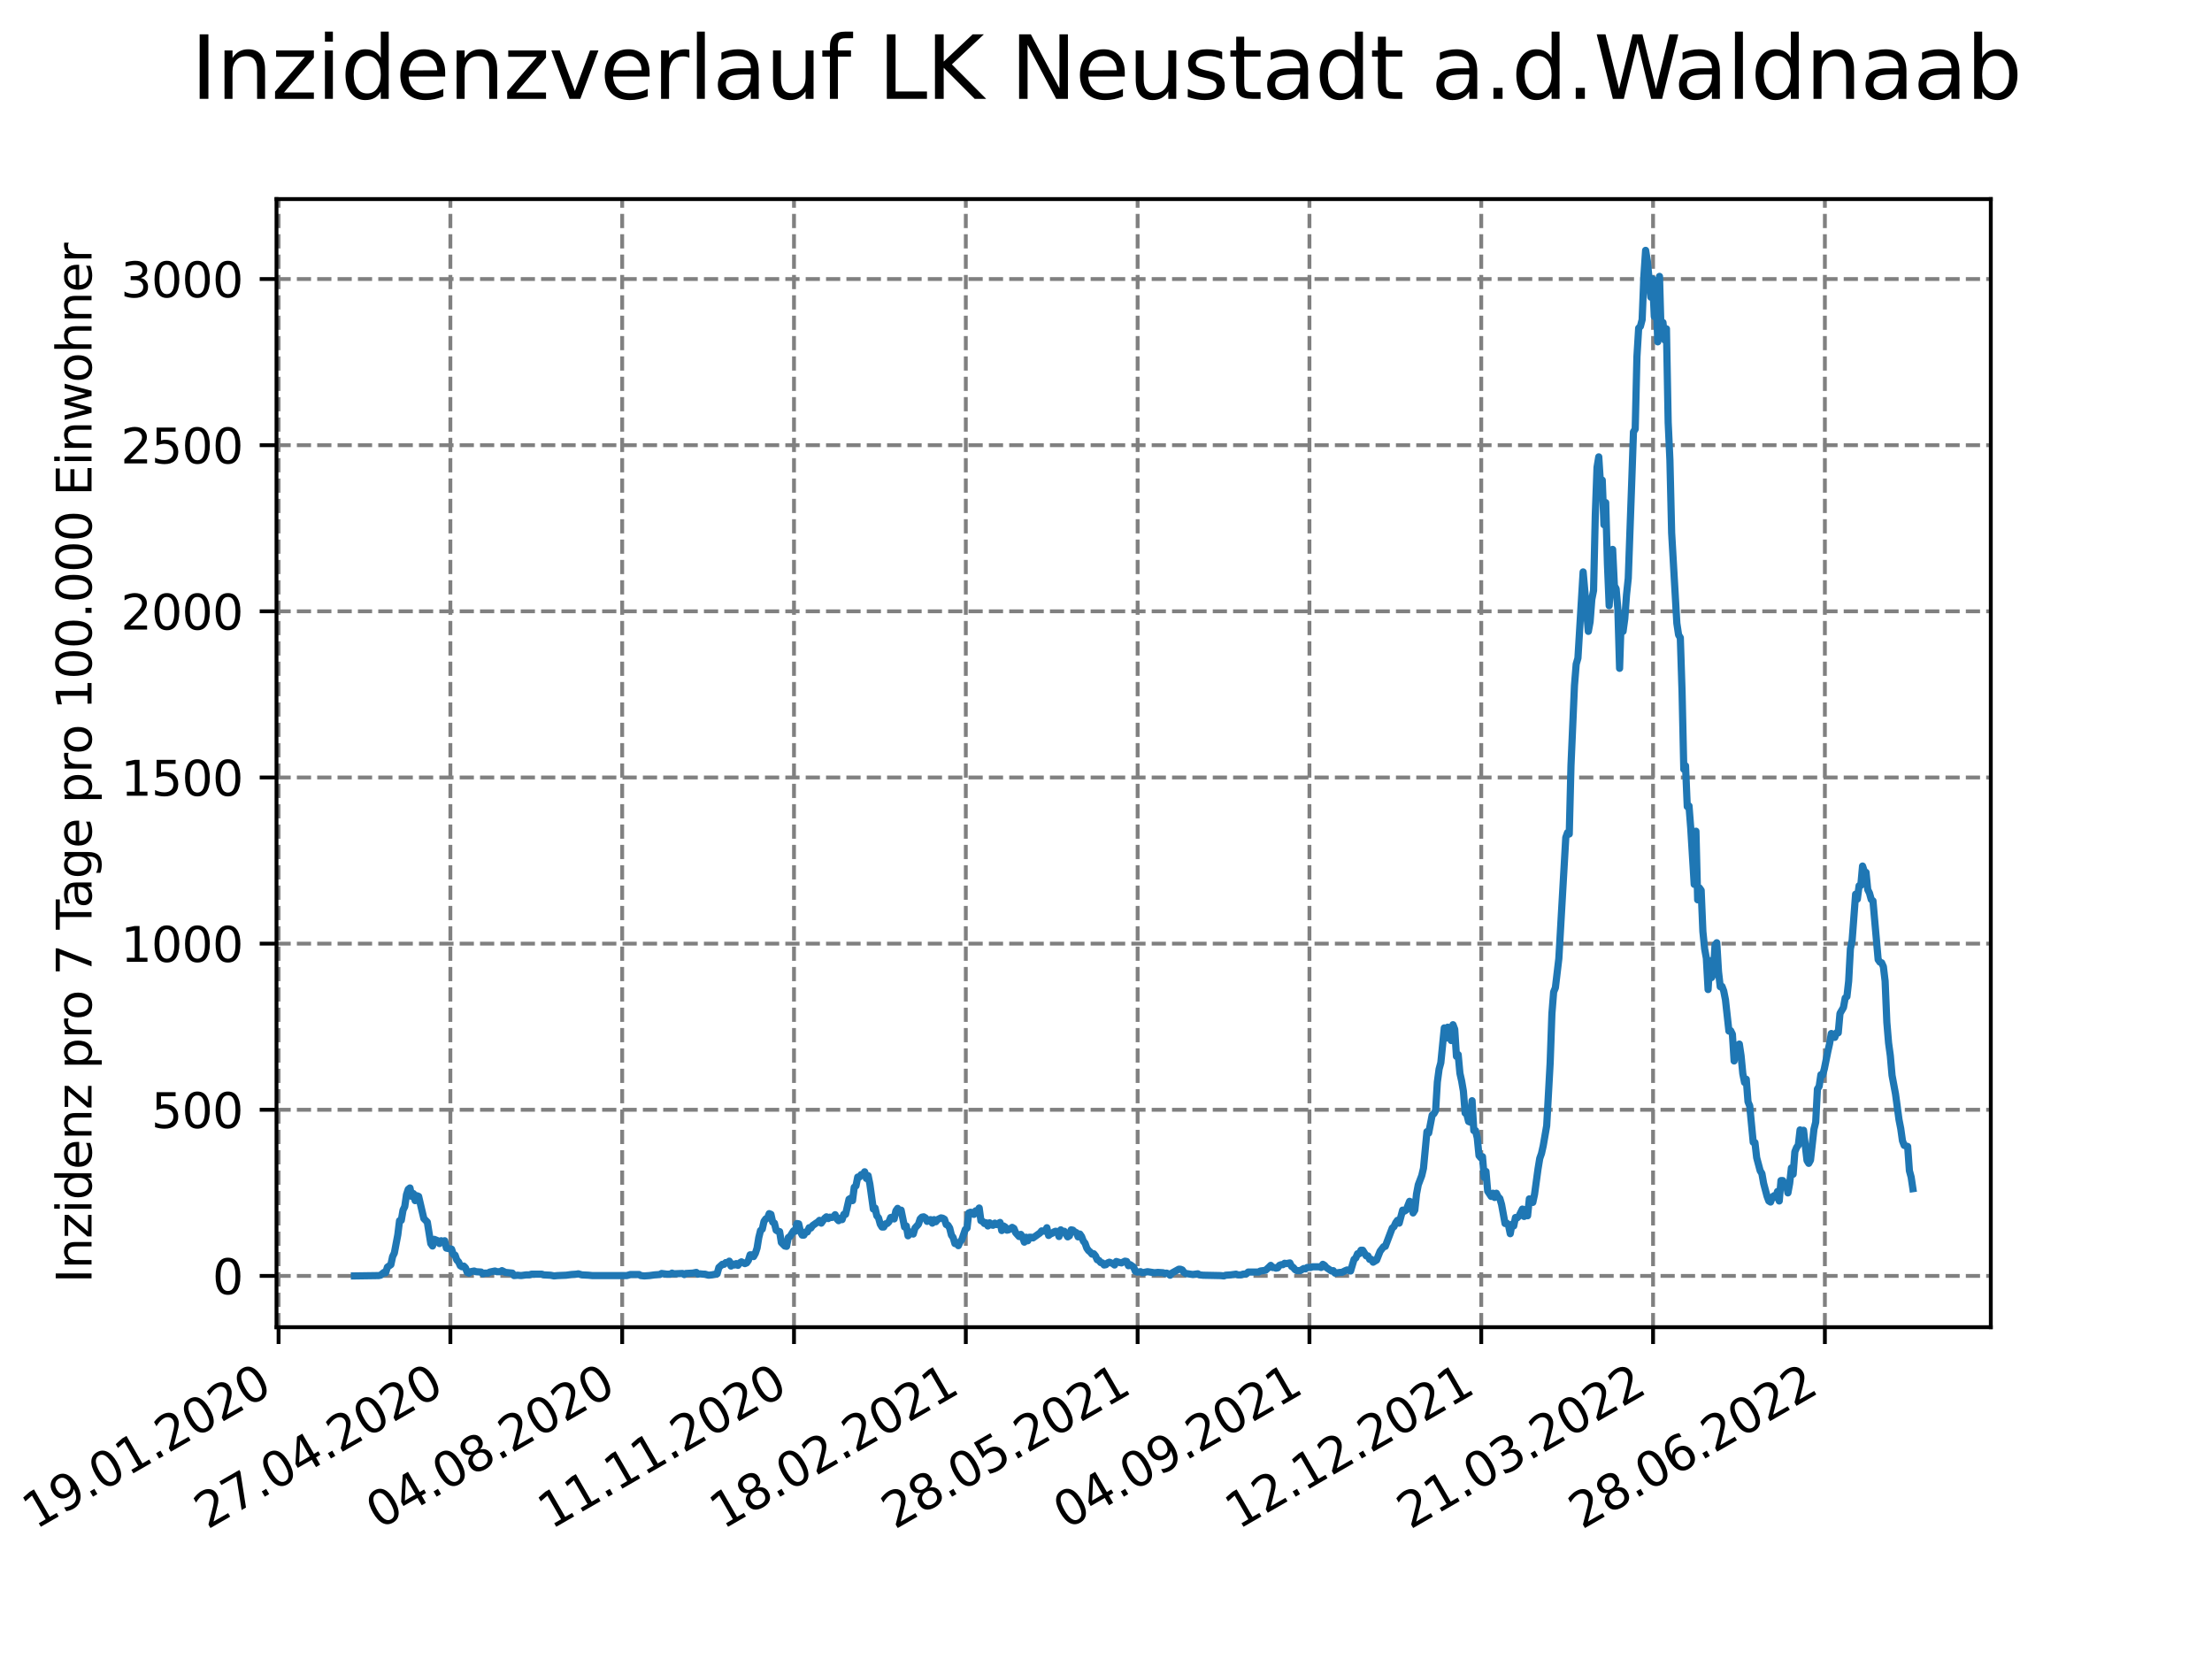 <?xml version="1.0" encoding="utf-8" standalone="no"?>
<!DOCTYPE svg PUBLIC "-//W3C//DTD SVG 1.1//EN"
  "http://www.w3.org/Graphics/SVG/1.1/DTD/svg11.dtd">
<svg xmlns:xlink="http://www.w3.org/1999/xlink" width="460.8pt" height="345.6pt" viewBox="0 0 460.8 345.6" xmlns="http://www.w3.org/2000/svg" version="1.1">
 <defs>
  <style type="text/css">*{stroke-linejoin: round; stroke-linecap: butt}</style>
 </defs>
 <g id="figure_1">
  <g id="patch_1">
   <path d="M 0 345.6 
L 460.8 345.6 
L 460.8 0 
L 0 0 
z
" style="fill: #ffffff"/>
  </g>
  <g id="axes_1">
   <g id="patch_2">
    <path d="M 57.6 276.48 
L 414.72 276.48 
L 414.72 41.472 
L 57.6 41.472 
z
" style="fill: #ffffff"/>
   </g>
   <g id="matplotlib.axis_1">
    <g id="xtick_1">
     <g id="line2d_1">
      <path d="M 58.031 276.48 
L 58.031 41.472 
" clip-path="url(#p365c8eacfb)" style="fill: none; stroke-dasharray: 2.96,1.28; stroke-dashoffset: 0; stroke: #808080; stroke-width: 0.8"/>
     </g>
     <g id="line2d_2">
      <defs>
       <path id="m1a668567fc" d="M 0 0 
L 0 3.5 
" style="stroke: #000000; stroke-width: 0.8"/>
      </defs>
      <g>
       <use xlink:href="#m1a668567fc" x="58.031" y="276.48" style="stroke: #000000; stroke-width: 0.8"/>
      </g>
     </g>
     <g id="text_1">
      <!-- 19.01.2020 -->
      <g transform="translate(7.406 318.689)rotate(-30)scale(0.1 -0.1)">
       <defs>
        <path id="DejaVuSans-31" d="M 794 531 
L 1825 531 
L 1825 4091 
L 703 3866 
L 703 4441 
L 1819 4666 
L 2450 4666 
L 2450 531 
L 3481 531 
L 3481 0 
L 794 0 
L 794 531 
z
" transform="scale(0.016)"/>
        <path id="DejaVuSans-39" d="M 703 97 
L 703 672 
Q 941 559 1184 500 
Q 1428 441 1663 441 
Q 2288 441 2617 861 
Q 2947 1281 2994 2138 
Q 2813 1869 2534 1725 
Q 2256 1581 1919 1581 
Q 1219 1581 811 2004 
Q 403 2428 403 3163 
Q 403 3881 828 4315 
Q 1253 4750 1959 4750 
Q 2769 4750 3195 4129 
Q 3622 3509 3622 2328 
Q 3622 1225 3098 567 
Q 2575 -91 1691 -91 
Q 1453 -91 1209 -44 
Q 966 3 703 97 
z
M 1959 2075 
Q 2384 2075 2632 2365 
Q 2881 2656 2881 3163 
Q 2881 3666 2632 3958 
Q 2384 4250 1959 4250 
Q 1534 4250 1286 3958 
Q 1038 3666 1038 3163 
Q 1038 2656 1286 2365 
Q 1534 2075 1959 2075 
z
" transform="scale(0.016)"/>
        <path id="DejaVuSans-2e" d="M 684 794 
L 1344 794 
L 1344 0 
L 684 0 
L 684 794 
z
" transform="scale(0.016)"/>
        <path id="DejaVuSans-30" d="M 2034 4250 
Q 1547 4250 1301 3770 
Q 1056 3291 1056 2328 
Q 1056 1369 1301 889 
Q 1547 409 2034 409 
Q 2525 409 2770 889 
Q 3016 1369 3016 2328 
Q 3016 3291 2770 3770 
Q 2525 4250 2034 4250 
z
M 2034 4750 
Q 2819 4750 3233 4129 
Q 3647 3509 3647 2328 
Q 3647 1150 3233 529 
Q 2819 -91 2034 -91 
Q 1250 -91 836 529 
Q 422 1150 422 2328 
Q 422 3509 836 4129 
Q 1250 4750 2034 4750 
z
" transform="scale(0.016)"/>
        <path id="DejaVuSans-32" d="M 1228 531 
L 3431 531 
L 3431 0 
L 469 0 
L 469 531 
Q 828 903 1448 1529 
Q 2069 2156 2228 2338 
Q 2531 2678 2651 2914 
Q 2772 3150 2772 3378 
Q 2772 3750 2511 3984 
Q 2250 4219 1831 4219 
Q 1534 4219 1204 4116 
Q 875 4013 500 3803 
L 500 4441 
Q 881 4594 1212 4672 
Q 1544 4750 1819 4750 
Q 2544 4750 2975 4387 
Q 3406 4025 3406 3419 
Q 3406 3131 3298 2873 
Q 3191 2616 2906 2266 
Q 2828 2175 2409 1742 
Q 1991 1309 1228 531 
z
" transform="scale(0.016)"/>
       </defs>
       <use xlink:href="#DejaVuSans-31"/>
       <use xlink:href="#DejaVuSans-39" x="63.623"/>
       <use xlink:href="#DejaVuSans-2e" x="127.246"/>
       <use xlink:href="#DejaVuSans-30" x="159.033"/>
       <use xlink:href="#DejaVuSans-31" x="222.656"/>
       <use xlink:href="#DejaVuSans-2e" x="286.279"/>
       <use xlink:href="#DejaVuSans-32" x="318.066"/>
       <use xlink:href="#DejaVuSans-30" x="381.689"/>
       <use xlink:href="#DejaVuSans-32" x="445.312"/>
       <use xlink:href="#DejaVuSans-30" x="508.936"/>
      </g>
     </g>
    </g>
    <g id="xtick_2">
     <g id="line2d_3">
      <path d="M 93.822 276.48 
L 93.822 41.472 
" clip-path="url(#p365c8eacfb)" style="fill: none; stroke-dasharray: 2.96,1.28; stroke-dashoffset: 0; stroke: #808080; stroke-width: 0.8"/>
     </g>
     <g id="line2d_4">
      <g>
       <use xlink:href="#m1a668567fc" x="93.822" y="276.48" style="stroke: #000000; stroke-width: 0.8"/>
      </g>
     </g>
     <g id="text_2">
      <!-- 27.04.2020 -->
      <g transform="translate(43.197 318.689)rotate(-30)scale(0.1 -0.1)">
       <defs>
        <path id="DejaVuSans-37" d="M 525 4666 
L 3525 4666 
L 3525 4397 
L 1831 0 
L 1172 0 
L 2766 4134 
L 525 4134 
L 525 4666 
z
" transform="scale(0.016)"/>
        <path id="DejaVuSans-34" d="M 2419 4116 
L 825 1625 
L 2419 1625 
L 2419 4116 
z
M 2253 4666 
L 3047 4666 
L 3047 1625 
L 3713 1625 
L 3713 1100 
L 3047 1100 
L 3047 0 
L 2419 0 
L 2419 1100 
L 313 1100 
L 313 1709 
L 2253 4666 
z
" transform="scale(0.016)"/>
       </defs>
       <use xlink:href="#DejaVuSans-32"/>
       <use xlink:href="#DejaVuSans-37" x="63.623"/>
       <use xlink:href="#DejaVuSans-2e" x="127.246"/>
       <use xlink:href="#DejaVuSans-30" x="159.033"/>
       <use xlink:href="#DejaVuSans-34" x="222.656"/>
       <use xlink:href="#DejaVuSans-2e" x="286.279"/>
       <use xlink:href="#DejaVuSans-32" x="318.066"/>
       <use xlink:href="#DejaVuSans-30" x="381.689"/>
       <use xlink:href="#DejaVuSans-32" x="445.312"/>
       <use xlink:href="#DejaVuSans-30" x="508.936"/>
      </g>
     </g>
    </g>
    <g id="xtick_3">
     <g id="line2d_5">
      <path d="M 129.614 276.48 
L 129.614 41.472 
" clip-path="url(#p365c8eacfb)" style="fill: none; stroke-dasharray: 2.96,1.28; stroke-dashoffset: 0; stroke: #808080; stroke-width: 0.8"/>
     </g>
     <g id="line2d_6">
      <g>
       <use xlink:href="#m1a668567fc" x="129.614" y="276.48" style="stroke: #000000; stroke-width: 0.8"/>
      </g>
     </g>
     <g id="text_3">
      <!-- 04.08.2020 -->
      <g transform="translate(78.989 318.689)rotate(-30)scale(0.1 -0.1)">
       <defs>
        <path id="DejaVuSans-38" d="M 2034 2216 
Q 1584 2216 1326 1975 
Q 1069 1734 1069 1313 
Q 1069 891 1326 650 
Q 1584 409 2034 409 
Q 2484 409 2743 651 
Q 3003 894 3003 1313 
Q 3003 1734 2745 1975 
Q 2488 2216 2034 2216 
z
M 1403 2484 
Q 997 2584 770 2862 
Q 544 3141 544 3541 
Q 544 4100 942 4425 
Q 1341 4750 2034 4750 
Q 2731 4750 3128 4425 
Q 3525 4100 3525 3541 
Q 3525 3141 3298 2862 
Q 3072 2584 2669 2484 
Q 3125 2378 3379 2068 
Q 3634 1759 3634 1313 
Q 3634 634 3220 271 
Q 2806 -91 2034 -91 
Q 1263 -91 848 271 
Q 434 634 434 1313 
Q 434 1759 690 2068 
Q 947 2378 1403 2484 
z
M 1172 3481 
Q 1172 3119 1398 2916 
Q 1625 2713 2034 2713 
Q 2441 2713 2670 2916 
Q 2900 3119 2900 3481 
Q 2900 3844 2670 4047 
Q 2441 4250 2034 4250 
Q 1625 4250 1398 4047 
Q 1172 3844 1172 3481 
z
" transform="scale(0.016)"/>
       </defs>
       <use xlink:href="#DejaVuSans-30"/>
       <use xlink:href="#DejaVuSans-34" x="63.623"/>
       <use xlink:href="#DejaVuSans-2e" x="127.246"/>
       <use xlink:href="#DejaVuSans-30" x="159.033"/>
       <use xlink:href="#DejaVuSans-38" x="222.656"/>
       <use xlink:href="#DejaVuSans-2e" x="286.279"/>
       <use xlink:href="#DejaVuSans-32" x="318.066"/>
       <use xlink:href="#DejaVuSans-30" x="381.689"/>
       <use xlink:href="#DejaVuSans-32" x="445.312"/>
       <use xlink:href="#DejaVuSans-30" x="508.936"/>
      </g>
     </g>
    </g>
    <g id="xtick_4">
     <g id="line2d_7">
      <path d="M 165.405 276.48 
L 165.405 41.472 
" clip-path="url(#p365c8eacfb)" style="fill: none; stroke-dasharray: 2.96,1.28; stroke-dashoffset: 0; stroke: #808080; stroke-width: 0.8"/>
     </g>
     <g id="line2d_8">
      <g>
       <use xlink:href="#m1a668567fc" x="165.405" y="276.48" style="stroke: #000000; stroke-width: 0.8"/>
      </g>
     </g>
     <g id="text_4">
      <!-- 11.11.2020 -->
      <g transform="translate(114.78 318.689)rotate(-30)scale(0.1 -0.1)">
       <use xlink:href="#DejaVuSans-31"/>
       <use xlink:href="#DejaVuSans-31" x="63.623"/>
       <use xlink:href="#DejaVuSans-2e" x="127.246"/>
       <use xlink:href="#DejaVuSans-31" x="159.033"/>
       <use xlink:href="#DejaVuSans-31" x="222.656"/>
       <use xlink:href="#DejaVuSans-2e" x="286.279"/>
       <use xlink:href="#DejaVuSans-32" x="318.066"/>
       <use xlink:href="#DejaVuSans-30" x="381.689"/>
       <use xlink:href="#DejaVuSans-32" x="445.312"/>
       <use xlink:href="#DejaVuSans-30" x="508.936"/>
      </g>
     </g>
    </g>
    <g id="xtick_5">
     <g id="line2d_9">
      <path d="M 201.197 276.48 
L 201.197 41.472 
" clip-path="url(#p365c8eacfb)" style="fill: none; stroke-dasharray: 2.96,1.28; stroke-dashoffset: 0; stroke: #808080; stroke-width: 0.8"/>
     </g>
     <g id="line2d_10">
      <g>
       <use xlink:href="#m1a668567fc" x="201.197" y="276.48" style="stroke: #000000; stroke-width: 0.8"/>
      </g>
     </g>
     <g id="text_5">
      <!-- 18.02.2021 -->
      <g transform="translate(150.572 318.689)rotate(-30)scale(0.1 -0.1)">
       <use xlink:href="#DejaVuSans-31"/>
       <use xlink:href="#DejaVuSans-38" x="63.623"/>
       <use xlink:href="#DejaVuSans-2e" x="127.246"/>
       <use xlink:href="#DejaVuSans-30" x="159.033"/>
       <use xlink:href="#DejaVuSans-32" x="222.656"/>
       <use xlink:href="#DejaVuSans-2e" x="286.279"/>
       <use xlink:href="#DejaVuSans-32" x="318.066"/>
       <use xlink:href="#DejaVuSans-30" x="381.689"/>
       <use xlink:href="#DejaVuSans-32" x="445.312"/>
       <use xlink:href="#DejaVuSans-31" x="508.936"/>
      </g>
     </g>
    </g>
    <g id="xtick_6">
     <g id="line2d_11">
      <path d="M 236.989 276.48 
L 236.989 41.472 
" clip-path="url(#p365c8eacfb)" style="fill: none; stroke-dasharray: 2.96,1.28; stroke-dashoffset: 0; stroke: #808080; stroke-width: 0.8"/>
     </g>
     <g id="line2d_12">
      <g>
       <use xlink:href="#m1a668567fc" x="236.989" y="276.48" style="stroke: #000000; stroke-width: 0.8"/>
      </g>
     </g>
     <g id="text_6">
      <!-- 28.05.2021 -->
      <g transform="translate(186.363 318.689)rotate(-30)scale(0.1 -0.1)">
       <defs>
        <path id="DejaVuSans-35" d="M 691 4666 
L 3169 4666 
L 3169 4134 
L 1269 4134 
L 1269 2991 
Q 1406 3038 1543 3061 
Q 1681 3084 1819 3084 
Q 2600 3084 3056 2656 
Q 3513 2228 3513 1497 
Q 3513 744 3044 326 
Q 2575 -91 1722 -91 
Q 1428 -91 1123 -41 
Q 819 9 494 109 
L 494 744 
Q 775 591 1075 516 
Q 1375 441 1709 441 
Q 2250 441 2565 725 
Q 2881 1009 2881 1497 
Q 2881 1984 2565 2268 
Q 2250 2553 1709 2553 
Q 1456 2553 1204 2497 
Q 953 2441 691 2322 
L 691 4666 
z
" transform="scale(0.016)"/>
       </defs>
       <use xlink:href="#DejaVuSans-32"/>
       <use xlink:href="#DejaVuSans-38" x="63.623"/>
       <use xlink:href="#DejaVuSans-2e" x="127.246"/>
       <use xlink:href="#DejaVuSans-30" x="159.033"/>
       <use xlink:href="#DejaVuSans-35" x="222.656"/>
       <use xlink:href="#DejaVuSans-2e" x="286.279"/>
       <use xlink:href="#DejaVuSans-32" x="318.066"/>
       <use xlink:href="#DejaVuSans-30" x="381.689"/>
       <use xlink:href="#DejaVuSans-32" x="445.312"/>
       <use xlink:href="#DejaVuSans-31" x="508.936"/>
      </g>
     </g>
    </g>
    <g id="xtick_7">
     <g id="line2d_13">
      <path d="M 272.78 276.48 
L 272.78 41.472 
" clip-path="url(#p365c8eacfb)" style="fill: none; stroke-dasharray: 2.96,1.28; stroke-dashoffset: 0; stroke: #808080; stroke-width: 0.8"/>
     </g>
     <g id="line2d_14">
      <g>
       <use xlink:href="#m1a668567fc" x="272.78" y="276.48" style="stroke: #000000; stroke-width: 0.8"/>
      </g>
     </g>
     <g id="text_7">
      <!-- 04.09.2021 -->
      <g transform="translate(222.155 318.689)rotate(-30)scale(0.1 -0.1)">
       <use xlink:href="#DejaVuSans-30"/>
       <use xlink:href="#DejaVuSans-34" x="63.623"/>
       <use xlink:href="#DejaVuSans-2e" x="127.246"/>
       <use xlink:href="#DejaVuSans-30" x="159.033"/>
       <use xlink:href="#DejaVuSans-39" x="222.656"/>
       <use xlink:href="#DejaVuSans-2e" x="286.279"/>
       <use xlink:href="#DejaVuSans-32" x="318.066"/>
       <use xlink:href="#DejaVuSans-30" x="381.689"/>
       <use xlink:href="#DejaVuSans-32" x="445.312"/>
       <use xlink:href="#DejaVuSans-31" x="508.936"/>
      </g>
     </g>
    </g>
    <g id="xtick_8">
     <g id="line2d_15">
      <path d="M 308.572 276.48 
L 308.572 41.472 
" clip-path="url(#p365c8eacfb)" style="fill: none; stroke-dasharray: 2.96,1.28; stroke-dashoffset: 0; stroke: #808080; stroke-width: 0.8"/>
     </g>
     <g id="line2d_16">
      <g>
       <use xlink:href="#m1a668567fc" x="308.572" y="276.48" style="stroke: #000000; stroke-width: 0.8"/>
      </g>
     </g>
     <g id="text_8">
      <!-- 12.12.2021 -->
      <g transform="translate(257.946 318.689)rotate(-30)scale(0.1 -0.1)">
       <use xlink:href="#DejaVuSans-31"/>
       <use xlink:href="#DejaVuSans-32" x="63.623"/>
       <use xlink:href="#DejaVuSans-2e" x="127.246"/>
       <use xlink:href="#DejaVuSans-31" x="159.033"/>
       <use xlink:href="#DejaVuSans-32" x="222.656"/>
       <use xlink:href="#DejaVuSans-2e" x="286.279"/>
       <use xlink:href="#DejaVuSans-32" x="318.066"/>
       <use xlink:href="#DejaVuSans-30" x="381.689"/>
       <use xlink:href="#DejaVuSans-32" x="445.312"/>
       <use xlink:href="#DejaVuSans-31" x="508.936"/>
      </g>
     </g>
    </g>
    <g id="xtick_9">
     <g id="line2d_17">
      <path d="M 344.363 276.48 
L 344.363 41.472 
" clip-path="url(#p365c8eacfb)" style="fill: none; stroke-dasharray: 2.96,1.28; stroke-dashoffset: 0; stroke: #808080; stroke-width: 0.8"/>
     </g>
     <g id="line2d_18">
      <g>
       <use xlink:href="#m1a668567fc" x="344.363" y="276.48" style="stroke: #000000; stroke-width: 0.8"/>
      </g>
     </g>
     <g id="text_9">
      <!-- 21.03.2022 -->
      <g transform="translate(293.738 318.689)rotate(-30)scale(0.1 -0.1)">
       <defs>
        <path id="DejaVuSans-33" d="M 2597 2516 
Q 3050 2419 3304 2112 
Q 3559 1806 3559 1356 
Q 3559 666 3084 287 
Q 2609 -91 1734 -91 
Q 1441 -91 1130 -33 
Q 819 25 488 141 
L 488 750 
Q 750 597 1062 519 
Q 1375 441 1716 441 
Q 2309 441 2620 675 
Q 2931 909 2931 1356 
Q 2931 1769 2642 2001 
Q 2353 2234 1838 2234 
L 1294 2234 
L 1294 2753 
L 1863 2753 
Q 2328 2753 2575 2939 
Q 2822 3125 2822 3475 
Q 2822 3834 2567 4026 
Q 2313 4219 1838 4219 
Q 1578 4219 1281 4162 
Q 984 4106 628 3988 
L 628 4550 
Q 988 4650 1302 4700 
Q 1616 4750 1894 4750 
Q 2613 4750 3031 4423 
Q 3450 4097 3450 3541 
Q 3450 3153 3228 2886 
Q 3006 2619 2597 2516 
z
" transform="scale(0.016)"/>
       </defs>
       <use xlink:href="#DejaVuSans-32"/>
       <use xlink:href="#DejaVuSans-31" x="63.623"/>
       <use xlink:href="#DejaVuSans-2e" x="127.246"/>
       <use xlink:href="#DejaVuSans-30" x="159.033"/>
       <use xlink:href="#DejaVuSans-33" x="222.656"/>
       <use xlink:href="#DejaVuSans-2e" x="286.279"/>
       <use xlink:href="#DejaVuSans-32" x="318.066"/>
       <use xlink:href="#DejaVuSans-30" x="381.689"/>
       <use xlink:href="#DejaVuSans-32" x="445.312"/>
       <use xlink:href="#DejaVuSans-32" x="508.936"/>
      </g>
     </g>
    </g>
    <g id="xtick_10">
     <g id="line2d_19">
      <path d="M 380.155 276.48 
L 380.155 41.472 
" clip-path="url(#p365c8eacfb)" style="fill: none; stroke-dasharray: 2.96,1.28; stroke-dashoffset: 0; stroke: #808080; stroke-width: 0.8"/>
     </g>
     <g id="line2d_20">
      <g>
       <use xlink:href="#m1a668567fc" x="380.155" y="276.48" style="stroke: #000000; stroke-width: 0.8"/>
      </g>
     </g>
     <g id="text_10">
      <!-- 28.06.2022 -->
      <g transform="translate(329.529 318.689)rotate(-30)scale(0.1 -0.1)">
       <defs>
        <path id="DejaVuSans-36" d="M 2113 2584 
Q 1688 2584 1439 2293 
Q 1191 2003 1191 1497 
Q 1191 994 1439 701 
Q 1688 409 2113 409 
Q 2538 409 2786 701 
Q 3034 994 3034 1497 
Q 3034 2003 2786 2293 
Q 2538 2584 2113 2584 
z
M 3366 4563 
L 3366 3988 
Q 3128 4100 2886 4159 
Q 2644 4219 2406 4219 
Q 1781 4219 1451 3797 
Q 1122 3375 1075 2522 
Q 1259 2794 1537 2939 
Q 1816 3084 2150 3084 
Q 2853 3084 3261 2657 
Q 3669 2231 3669 1497 
Q 3669 778 3244 343 
Q 2819 -91 2113 -91 
Q 1303 -91 875 529 
Q 447 1150 447 2328 
Q 447 3434 972 4092 
Q 1497 4750 2381 4750 
Q 2619 4750 2861 4703 
Q 3103 4656 3366 4563 
z
" transform="scale(0.016)"/>
       </defs>
       <use xlink:href="#DejaVuSans-32"/>
       <use xlink:href="#DejaVuSans-38" x="63.623"/>
       <use xlink:href="#DejaVuSans-2e" x="127.246"/>
       <use xlink:href="#DejaVuSans-30" x="159.033"/>
       <use xlink:href="#DejaVuSans-36" x="222.656"/>
       <use xlink:href="#DejaVuSans-2e" x="286.279"/>
       <use xlink:href="#DejaVuSans-32" x="318.066"/>
       <use xlink:href="#DejaVuSans-30" x="381.689"/>
       <use xlink:href="#DejaVuSans-32" x="445.312"/>
       <use xlink:href="#DejaVuSans-32" x="508.936"/>
      </g>
     </g>
    </g>
   </g>
   <g id="matplotlib.axis_2">
    <g id="ytick_1">
     <g id="line2d_21">
      <path d="M 57.6 265.798 
L 414.72 265.798 
" clip-path="url(#p365c8eacfb)" style="fill: none; stroke-dasharray: 2.96,1.28; stroke-dashoffset: 0; stroke: #808080; stroke-width: 0.8"/>
     </g>
     <g id="line2d_22">
      <defs>
       <path id="m5e144a8b6f" d="M 0 0 
L -3.5 0 
" style="stroke: #000000; stroke-width: 0.8"/>
      </defs>
      <g>
       <use xlink:href="#m5e144a8b6f" x="57.6" y="265.798" style="stroke: #000000; stroke-width: 0.8"/>
      </g>
     </g>
     <g id="text_11">
      <!-- 0 -->
      <g transform="translate(44.237 269.597)scale(0.1 -0.1)">
       <use xlink:href="#DejaVuSans-30"/>
      </g>
     </g>
    </g>
    <g id="ytick_2">
     <g id="line2d_23">
      <path d="M 57.6 231.186 
L 414.72 231.186 
" clip-path="url(#p365c8eacfb)" style="fill: none; stroke-dasharray: 2.96,1.28; stroke-dashoffset: 0; stroke: #808080; stroke-width: 0.8"/>
     </g>
     <g id="line2d_24">
      <g>
       <use xlink:href="#m5e144a8b6f" x="57.6" y="231.186" style="stroke: #000000; stroke-width: 0.8"/>
      </g>
     </g>
     <g id="text_12">
      <!-- 500 -->
      <g transform="translate(31.512 234.985)scale(0.1 -0.1)">
       <use xlink:href="#DejaVuSans-35"/>
       <use xlink:href="#DejaVuSans-30" x="63.623"/>
       <use xlink:href="#DejaVuSans-30" x="127.246"/>
      </g>
     </g>
    </g>
    <g id="ytick_3">
     <g id="line2d_25">
      <path d="M 57.6 196.574 
L 414.72 196.574 
" clip-path="url(#p365c8eacfb)" style="fill: none; stroke-dasharray: 2.96,1.28; stroke-dashoffset: 0; stroke: #808080; stroke-width: 0.8"/>
     </g>
     <g id="line2d_26">
      <g>
       <use xlink:href="#m5e144a8b6f" x="57.6" y="196.574" style="stroke: #000000; stroke-width: 0.8"/>
      </g>
     </g>
     <g id="text_13">
      <!-- 1000 -->
      <g transform="translate(25.15 200.374)scale(0.1 -0.1)">
       <use xlink:href="#DejaVuSans-31"/>
       <use xlink:href="#DejaVuSans-30" x="63.623"/>
       <use xlink:href="#DejaVuSans-30" x="127.246"/>
       <use xlink:href="#DejaVuSans-30" x="190.869"/>
      </g>
     </g>
    </g>
    <g id="ytick_4">
     <g id="line2d_27">
      <path d="M 57.6 161.963 
L 414.72 161.963 
" clip-path="url(#p365c8eacfb)" style="fill: none; stroke-dasharray: 2.96,1.28; stroke-dashoffset: 0; stroke: #808080; stroke-width: 0.8"/>
     </g>
     <g id="line2d_28">
      <g>
       <use xlink:href="#m5e144a8b6f" x="57.6" y="161.963" style="stroke: #000000; stroke-width: 0.8"/>
      </g>
     </g>
     <g id="text_14">
      <!-- 1500 -->
      <g transform="translate(25.15 165.762)scale(0.1 -0.1)">
       <use xlink:href="#DejaVuSans-31"/>
       <use xlink:href="#DejaVuSans-35" x="63.623"/>
       <use xlink:href="#DejaVuSans-30" x="127.246"/>
       <use xlink:href="#DejaVuSans-30" x="190.869"/>
      </g>
     </g>
    </g>
    <g id="ytick_5">
     <g id="line2d_29">
      <path d="M 57.6 127.351 
L 414.72 127.351 
" clip-path="url(#p365c8eacfb)" style="fill: none; stroke-dasharray: 2.96,1.28; stroke-dashoffset: 0; stroke: #808080; stroke-width: 0.8"/>
     </g>
     <g id="line2d_30">
      <g>
       <use xlink:href="#m5e144a8b6f" x="57.6" y="127.351" style="stroke: #000000; stroke-width: 0.8"/>
      </g>
     </g>
     <g id="text_15">
      <!-- 2000 -->
      <g transform="translate(25.15 131.15)scale(0.1 -0.1)">
       <use xlink:href="#DejaVuSans-32"/>
       <use xlink:href="#DejaVuSans-30" x="63.623"/>
       <use xlink:href="#DejaVuSans-30" x="127.246"/>
       <use xlink:href="#DejaVuSans-30" x="190.869"/>
      </g>
     </g>
    </g>
    <g id="ytick_6">
     <g id="line2d_31">
      <path d="M 57.6 92.739 
L 414.72 92.739 
" clip-path="url(#p365c8eacfb)" style="fill: none; stroke-dasharray: 2.96,1.28; stroke-dashoffset: 0; stroke: #808080; stroke-width: 0.8"/>
     </g>
     <g id="line2d_32">
      <g>
       <use xlink:href="#m5e144a8b6f" x="57.6" y="92.739" style="stroke: #000000; stroke-width: 0.8"/>
      </g>
     </g>
     <g id="text_16">
      <!-- 2500 -->
      <g transform="translate(25.15 96.538)scale(0.1 -0.1)">
       <use xlink:href="#DejaVuSans-32"/>
       <use xlink:href="#DejaVuSans-35" x="63.623"/>
       <use xlink:href="#DejaVuSans-30" x="127.246"/>
       <use xlink:href="#DejaVuSans-30" x="190.869"/>
      </g>
     </g>
    </g>
    <g id="ytick_7">
     <g id="line2d_33">
      <path d="M 57.6 58.127 
L 414.72 58.127 
" clip-path="url(#p365c8eacfb)" style="fill: none; stroke-dasharray: 2.96,1.28; stroke-dashoffset: 0; stroke: #808080; stroke-width: 0.8"/>
     </g>
     <g id="line2d_34">
      <g>
       <use xlink:href="#m5e144a8b6f" x="57.6" y="58.127" style="stroke: #000000; stroke-width: 0.8"/>
      </g>
     </g>
     <g id="text_17">
      <!-- 3000 -->
      <g transform="translate(25.15 61.927)scale(0.1 -0.1)">
       <use xlink:href="#DejaVuSans-33"/>
       <use xlink:href="#DejaVuSans-30" x="63.623"/>
       <use xlink:href="#DejaVuSans-30" x="127.246"/>
       <use xlink:href="#DejaVuSans-30" x="190.869"/>
      </g>
     </g>
    </g>
    <g id="text_18">
     <!-- Inzidenz pro 7 Tage pro 100.000 Einwohner -->
     <g transform="translate(19.07 267.301)rotate(-90)scale(0.1 -0.1)">
      <defs>
       <path id="DejaVuSans-49" d="M 628 4666 
L 1259 4666 
L 1259 0 
L 628 0 
L 628 4666 
z
" transform="scale(0.016)"/>
       <path id="DejaVuSans-6e" d="M 3513 2113 
L 3513 0 
L 2938 0 
L 2938 2094 
Q 2938 2591 2744 2837 
Q 2550 3084 2163 3084 
Q 1697 3084 1428 2787 
Q 1159 2491 1159 1978 
L 1159 0 
L 581 0 
L 581 3500 
L 1159 3500 
L 1159 2956 
Q 1366 3272 1645 3428 
Q 1925 3584 2291 3584 
Q 2894 3584 3203 3211 
Q 3513 2838 3513 2113 
z
" transform="scale(0.016)"/>
       <path id="DejaVuSans-7a" d="M 353 3500 
L 3084 3500 
L 3084 2975 
L 922 459 
L 3084 459 
L 3084 0 
L 275 0 
L 275 525 
L 2438 3041 
L 353 3041 
L 353 3500 
z
" transform="scale(0.016)"/>
       <path id="DejaVuSans-69" d="M 603 3500 
L 1178 3500 
L 1178 0 
L 603 0 
L 603 3500 
z
M 603 4863 
L 1178 4863 
L 1178 4134 
L 603 4134 
L 603 4863 
z
" transform="scale(0.016)"/>
       <path id="DejaVuSans-64" d="M 2906 2969 
L 2906 4863 
L 3481 4863 
L 3481 0 
L 2906 0 
L 2906 525 
Q 2725 213 2448 61 
Q 2172 -91 1784 -91 
Q 1150 -91 751 415 
Q 353 922 353 1747 
Q 353 2572 751 3078 
Q 1150 3584 1784 3584 
Q 2172 3584 2448 3432 
Q 2725 3281 2906 2969 
z
M 947 1747 
Q 947 1113 1208 752 
Q 1469 391 1925 391 
Q 2381 391 2643 752 
Q 2906 1113 2906 1747 
Q 2906 2381 2643 2742 
Q 2381 3103 1925 3103 
Q 1469 3103 1208 2742 
Q 947 2381 947 1747 
z
" transform="scale(0.016)"/>
       <path id="DejaVuSans-65" d="M 3597 1894 
L 3597 1613 
L 953 1613 
Q 991 1019 1311 708 
Q 1631 397 2203 397 
Q 2534 397 2845 478 
Q 3156 559 3463 722 
L 3463 178 
Q 3153 47 2828 -22 
Q 2503 -91 2169 -91 
Q 1331 -91 842 396 
Q 353 884 353 1716 
Q 353 2575 817 3079 
Q 1281 3584 2069 3584 
Q 2775 3584 3186 3129 
Q 3597 2675 3597 1894 
z
M 3022 2063 
Q 3016 2534 2758 2815 
Q 2500 3097 2075 3097 
Q 1594 3097 1305 2825 
Q 1016 2553 972 2059 
L 3022 2063 
z
" transform="scale(0.016)"/>
       <path id="DejaVuSans-20" transform="scale(0.016)"/>
       <path id="DejaVuSans-70" d="M 1159 525 
L 1159 -1331 
L 581 -1331 
L 581 3500 
L 1159 3500 
L 1159 2969 
Q 1341 3281 1617 3432 
Q 1894 3584 2278 3584 
Q 2916 3584 3314 3078 
Q 3713 2572 3713 1747 
Q 3713 922 3314 415 
Q 2916 -91 2278 -91 
Q 1894 -91 1617 61 
Q 1341 213 1159 525 
z
M 3116 1747 
Q 3116 2381 2855 2742 
Q 2594 3103 2138 3103 
Q 1681 3103 1420 2742 
Q 1159 2381 1159 1747 
Q 1159 1113 1420 752 
Q 1681 391 2138 391 
Q 2594 391 2855 752 
Q 3116 1113 3116 1747 
z
" transform="scale(0.016)"/>
       <path id="DejaVuSans-72" d="M 2631 2963 
Q 2534 3019 2420 3045 
Q 2306 3072 2169 3072 
Q 1681 3072 1420 2755 
Q 1159 2438 1159 1844 
L 1159 0 
L 581 0 
L 581 3500 
L 1159 3500 
L 1159 2956 
Q 1341 3275 1631 3429 
Q 1922 3584 2338 3584 
Q 2397 3584 2469 3576 
Q 2541 3569 2628 3553 
L 2631 2963 
z
" transform="scale(0.016)"/>
       <path id="DejaVuSans-6f" d="M 1959 3097 
Q 1497 3097 1228 2736 
Q 959 2375 959 1747 
Q 959 1119 1226 758 
Q 1494 397 1959 397 
Q 2419 397 2687 759 
Q 2956 1122 2956 1747 
Q 2956 2369 2687 2733 
Q 2419 3097 1959 3097 
z
M 1959 3584 
Q 2709 3584 3137 3096 
Q 3566 2609 3566 1747 
Q 3566 888 3137 398 
Q 2709 -91 1959 -91 
Q 1206 -91 779 398 
Q 353 888 353 1747 
Q 353 2609 779 3096 
Q 1206 3584 1959 3584 
z
" transform="scale(0.016)"/>
       <path id="DejaVuSans-54" d="M -19 4666 
L 3928 4666 
L 3928 4134 
L 2272 4134 
L 2272 0 
L 1638 0 
L 1638 4134 
L -19 4134 
L -19 4666 
z
" transform="scale(0.016)"/>
       <path id="DejaVuSans-61" d="M 2194 1759 
Q 1497 1759 1228 1600 
Q 959 1441 959 1056 
Q 959 750 1161 570 
Q 1363 391 1709 391 
Q 2188 391 2477 730 
Q 2766 1069 2766 1631 
L 2766 1759 
L 2194 1759 
z
M 3341 1997 
L 3341 0 
L 2766 0 
L 2766 531 
Q 2569 213 2275 61 
Q 1981 -91 1556 -91 
Q 1019 -91 701 211 
Q 384 513 384 1019 
Q 384 1609 779 1909 
Q 1175 2209 1959 2209 
L 2766 2209 
L 2766 2266 
Q 2766 2663 2505 2880 
Q 2244 3097 1772 3097 
Q 1472 3097 1187 3025 
Q 903 2953 641 2809 
L 641 3341 
Q 956 3463 1253 3523 
Q 1550 3584 1831 3584 
Q 2591 3584 2966 3190 
Q 3341 2797 3341 1997 
z
" transform="scale(0.016)"/>
       <path id="DejaVuSans-67" d="M 2906 1791 
Q 2906 2416 2648 2759 
Q 2391 3103 1925 3103 
Q 1463 3103 1205 2759 
Q 947 2416 947 1791 
Q 947 1169 1205 825 
Q 1463 481 1925 481 
Q 2391 481 2648 825 
Q 2906 1169 2906 1791 
z
M 3481 434 
Q 3481 -459 3084 -895 
Q 2688 -1331 1869 -1331 
Q 1566 -1331 1297 -1286 
Q 1028 -1241 775 -1147 
L 775 -588 
Q 1028 -725 1275 -790 
Q 1522 -856 1778 -856 
Q 2344 -856 2625 -561 
Q 2906 -266 2906 331 
L 2906 616 
Q 2728 306 2450 153 
Q 2172 0 1784 0 
Q 1141 0 747 490 
Q 353 981 353 1791 
Q 353 2603 747 3093 
Q 1141 3584 1784 3584 
Q 2172 3584 2450 3431 
Q 2728 3278 2906 2969 
L 2906 3500 
L 3481 3500 
L 3481 434 
z
" transform="scale(0.016)"/>
       <path id="DejaVuSans-45" d="M 628 4666 
L 3578 4666 
L 3578 4134 
L 1259 4134 
L 1259 2753 
L 3481 2753 
L 3481 2222 
L 1259 2222 
L 1259 531 
L 3634 531 
L 3634 0 
L 628 0 
L 628 4666 
z
" transform="scale(0.016)"/>
       <path id="DejaVuSans-77" d="M 269 3500 
L 844 3500 
L 1563 769 
L 2278 3500 
L 2956 3500 
L 3675 769 
L 4391 3500 
L 4966 3500 
L 4050 0 
L 3372 0 
L 2619 2869 
L 1863 0 
L 1184 0 
L 269 3500 
z
" transform="scale(0.016)"/>
       <path id="DejaVuSans-68" d="M 3513 2113 
L 3513 0 
L 2938 0 
L 2938 2094 
Q 2938 2591 2744 2837 
Q 2550 3084 2163 3084 
Q 1697 3084 1428 2787 
Q 1159 2491 1159 1978 
L 1159 0 
L 581 0 
L 581 4863 
L 1159 4863 
L 1159 2956 
Q 1366 3272 1645 3428 
Q 1925 3584 2291 3584 
Q 2894 3584 3203 3211 
Q 3513 2838 3513 2113 
z
" transform="scale(0.016)"/>
      </defs>
      <use xlink:href="#DejaVuSans-49"/>
      <use xlink:href="#DejaVuSans-6e" x="29.492"/>
      <use xlink:href="#DejaVuSans-7a" x="92.871"/>
      <use xlink:href="#DejaVuSans-69" x="145.361"/>
      <use xlink:href="#DejaVuSans-64" x="173.145"/>
      <use xlink:href="#DejaVuSans-65" x="236.621"/>
      <use xlink:href="#DejaVuSans-6e" x="298.145"/>
      <use xlink:href="#DejaVuSans-7a" x="361.523"/>
      <use xlink:href="#DejaVuSans-20" x="414.014"/>
      <use xlink:href="#DejaVuSans-70" x="445.801"/>
      <use xlink:href="#DejaVuSans-72" x="509.277"/>
      <use xlink:href="#DejaVuSans-6f" x="548.141"/>
      <use xlink:href="#DejaVuSans-20" x="609.322"/>
      <use xlink:href="#DejaVuSans-37" x="641.109"/>
      <use xlink:href="#DejaVuSans-20" x="704.732"/>
      <use xlink:href="#DejaVuSans-54" x="736.52"/>
      <use xlink:href="#DejaVuSans-61" x="781.104"/>
      <use xlink:href="#DejaVuSans-67" x="842.383"/>
      <use xlink:href="#DejaVuSans-65" x="905.859"/>
      <use xlink:href="#DejaVuSans-20" x="967.383"/>
      <use xlink:href="#DejaVuSans-70" x="999.17"/>
      <use xlink:href="#DejaVuSans-72" x="1062.646"/>
      <use xlink:href="#DejaVuSans-6f" x="1101.51"/>
      <use xlink:href="#DejaVuSans-20" x="1162.691"/>
      <use xlink:href="#DejaVuSans-31" x="1194.479"/>
      <use xlink:href="#DejaVuSans-30" x="1258.102"/>
      <use xlink:href="#DejaVuSans-30" x="1321.725"/>
      <use xlink:href="#DejaVuSans-2e" x="1385.348"/>
      <use xlink:href="#DejaVuSans-30" x="1417.135"/>
      <use xlink:href="#DejaVuSans-30" x="1480.758"/>
      <use xlink:href="#DejaVuSans-30" x="1544.381"/>
      <use xlink:href="#DejaVuSans-20" x="1608.004"/>
      <use xlink:href="#DejaVuSans-45" x="1639.791"/>
      <use xlink:href="#DejaVuSans-69" x="1702.975"/>
      <use xlink:href="#DejaVuSans-6e" x="1730.758"/>
      <use xlink:href="#DejaVuSans-77" x="1794.137"/>
      <use xlink:href="#DejaVuSans-6f" x="1875.924"/>
      <use xlink:href="#DejaVuSans-68" x="1937.105"/>
      <use xlink:href="#DejaVuSans-6e" x="2000.484"/>
      <use xlink:href="#DejaVuSans-65" x="2063.863"/>
      <use xlink:href="#DejaVuSans-72" x="2125.387"/>
     </g>
    </g>
   </g>
   <g id="line2d_35">
    <path d="M 73.833 265.798 
L 78.894 265.725 
L 79.256 265.651 
L 79.979 265.065 
L 80.34 265.138 
L 80.702 263.966 
L 81.425 263.453 
L 81.786 261.767 
L 82.148 261.034 
L 82.871 257.223 
L 83.233 254.291 
L 83.594 254.218 
L 83.956 252.092 
L 84.317 251.359 
L 84.679 248.868 
L 85.04 247.768 
L 85.402 247.475 
L 85.763 249.234 
L 86.125 248.648 
L 86.486 250.114 
L 86.848 249.087 
L 87.209 249.234 
L 88.294 253.851 
L 89.017 254.584 
L 89.74 259.055 
L 90.102 259.568 
L 90.463 258.176 
L 91.186 258.469 
L 91.548 259.055 
L 91.909 258.469 
L 92.271 258.762 
L 92.632 258.469 
L 92.994 260.008 
L 94.078 260.228 
L 94.44 261.327 
L 94.802 261.474 
L 95.163 262.5 
L 95.525 262.866 
L 95.886 263.672 
L 96.248 263.892 
L 96.609 263.746 
L 96.971 264.112 
L 97.332 265.065 
L 97.694 265.211 
L 98.055 264.918 
L 98.778 264.772 
L 99.14 264.918 
L 100.224 264.992 
L 100.586 265.358 
L 100.948 265.211 
L 101.671 265.211 
L 102.032 264.992 
L 103.117 264.772 
L 103.478 264.918 
L 104.201 264.918 
L 104.563 264.698 
L 105.286 265.065 
L 106.009 265.138 
L 106.732 265.211 
L 107.094 265.725 
L 107.817 265.651 
L 108.54 265.725 
L 109.624 265.578 
L 110.347 265.578 
L 110.709 265.431 
L 112.878 265.431 
L 113.24 265.578 
L 114.686 265.651 
L 115.409 265.798 
L 116.132 265.725 
L 117.939 265.651 
L 119.024 265.505 
L 120.109 265.431 
L 120.47 265.358 
L 121.193 265.578 
L 122.639 265.651 
L 123.362 265.725 
L 130.593 265.725 
L 131.316 265.505 
L 133.124 265.505 
L 133.485 265.725 
L 134.208 265.798 
L 135.293 265.725 
L 136.378 265.578 
L 137.462 265.505 
L 137.824 265.285 
L 138.908 265.431 
L 139.631 265.431 
L 139.993 265.211 
L 140.354 265.358 
L 142.162 265.285 
L 142.524 265.505 
L 142.885 265.285 
L 144.331 265.211 
L 145.054 265.065 
L 145.416 265.431 
L 145.777 265.358 
L 146.5 265.431 
L 146.862 265.431 
L 147.585 265.651 
L 148.308 265.578 
L 149.393 265.358 
L 149.754 264.039 
L 150.477 263.379 
L 150.839 263.379 
L 151.2 263.013 
L 151.562 263.086 
L 151.923 262.72 
L 152.285 263.746 
L 152.646 263.306 
L 153.008 263.526 
L 153.369 263.233 
L 153.731 263.599 
L 154.093 263.086 
L 154.454 262.866 
L 155.177 263.233 
L 155.539 263.086 
L 155.9 262.573 
L 156.262 261.4 
L 156.623 261.4 
L 156.985 261.767 
L 157.346 261.107 
L 157.708 260.008 
L 158.069 257.809 
L 158.431 256.343 
L 158.792 256.05 
L 159.154 254.438 
L 159.515 253.925 
L 159.877 253.778 
L 160.239 252.825 
L 160.6 252.972 
L 160.962 254.584 
L 161.323 254.804 
L 161.685 256.27 
L 162.046 256.49 
L 162.408 256.563 
L 162.769 258.835 
L 163.492 259.568 
L 163.854 259.641 
L 164.215 257.809 
L 164.577 257.589 
L 165.3 256.417 
L 165.662 256.49 
L 166.023 254.877 
L 166.385 254.951 
L 166.746 256.563 
L 167.108 257.296 
L 167.469 257.296 
L 167.831 256.636 
L 168.192 256.636 
L 168.554 255.757 
L 168.915 255.83 
L 169.277 255.317 
L 170 254.804 
L 170.361 254.584 
L 170.723 254.218 
L 171.084 254.804 
L 171.808 253.778 
L 172.169 253.485 
L 172.531 253.851 
L 172.892 253.558 
L 173.254 253.631 
L 173.615 253.485 
L 173.977 253.045 
L 174.338 253.925 
L 174.7 254.291 
L 175.061 253.778 
L 175.423 254.071 
L 175.784 252.972 
L 176.146 252.972 
L 176.869 249.82 
L 177.231 249.6 
L 177.592 250.114 
L 177.954 247.328 
L 178.315 247.035 
L 178.677 245.203 
L 179.038 245.203 
L 179.4 244.69 
L 179.761 244.763 
L 180.123 244.104 
L 180.484 245.496 
L 180.846 244.91 
L 181.207 246.669 
L 181.93 251.873 
L 182.292 251.653 
L 182.653 253.265 
L 183.015 253.705 
L 183.377 255.024 
L 183.738 255.61 
L 184.1 255.61 
L 184.461 254.951 
L 184.823 254.877 
L 185.184 254.511 
L 185.546 253.631 
L 185.907 253.558 
L 186.269 253.925 
L 186.63 252.239 
L 186.992 251.726 
L 187.353 252.312 
L 187.715 252.092 
L 188.438 255.61 
L 188.799 255.39 
L 189.161 257.443 
L 189.884 256.636 
L 190.246 257.076 
L 190.607 255.83 
L 191.33 255.024 
L 191.692 253.925 
L 192.053 253.558 
L 192.415 253.485 
L 192.776 253.705 
L 193.138 254.438 
L 193.499 254.145 
L 193.861 254.071 
L 194.222 254.804 
L 194.584 254.071 
L 194.946 254.511 
L 195.307 254.071 
L 196.03 253.705 
L 196.392 253.778 
L 196.753 253.998 
L 197.115 255.097 
L 197.476 255.244 
L 197.838 255.83 
L 198.199 257.296 
L 198.561 257.809 
L 198.922 259.055 
L 199.284 259.055 
L 199.645 259.495 
L 200.007 258.689 
L 200.368 258.249 
L 201.092 256.123 
L 201.453 255.83 
L 201.815 252.679 
L 202.176 252.532 
L 202.538 252.605 
L 202.899 252.972 
L 203.261 252.239 
L 203.622 252.312 
L 203.984 251.653 
L 204.345 254.291 
L 204.707 254.438 
L 205.068 254.877 
L 205.43 254.731 
L 205.791 255.39 
L 206.153 254.731 
L 206.514 255.171 
L 206.876 255.244 
L 207.238 254.804 
L 207.599 255.097 
L 208.322 254.658 
L 208.684 256.343 
L 209.045 255.39 
L 209.407 255.61 
L 209.768 256.27 
L 210.13 256.197 
L 210.853 255.684 
L 211.214 255.904 
L 211.576 256.783 
L 212.299 257.589 
L 212.661 257.149 
L 213.022 257.736 
L 213.384 258.762 
L 213.745 257.736 
L 214.107 258.469 
L 214.468 257.736 
L 214.83 257.736 
L 215.191 257.882 
L 215.914 257.369 
L 216.637 256.856 
L 216.999 256.417 
L 217.722 256.49 
L 218.083 255.757 
L 218.445 257.369 
L 218.807 257.076 
L 219.168 256.93 
L 219.53 256.636 
L 219.891 256.49 
L 220.253 256.563 
L 220.614 257.589 
L 220.976 256.197 
L 221.337 256.563 
L 221.699 256.49 
L 222.422 257.663 
L 222.783 257.443 
L 223.145 256.197 
L 223.506 256.27 
L 223.868 256.636 
L 224.229 256.783 
L 224.591 257.663 
L 224.953 257.076 
L 225.314 257.589 
L 225.676 258.542 
L 226.037 258.982 
L 226.399 260.008 
L 226.76 260.521 
L 227.122 260.814 
L 227.483 261.254 
L 227.845 261.18 
L 228.206 261.62 
L 228.568 262.426 
L 228.929 262.573 
L 229.291 263.013 
L 229.652 263.086 
L 230.014 263.526 
L 230.376 263.453 
L 230.737 263.086 
L 231.099 262.939 
L 231.822 263.233 
L 232.183 263.526 
L 232.545 262.793 
L 233.268 263.013 
L 233.629 263.086 
L 234.352 262.72 
L 234.714 262.793 
L 235.075 263.672 
L 235.437 263.453 
L 236.16 263.966 
L 236.522 264.845 
L 236.883 264.992 
L 237.606 264.918 
L 237.968 265.138 
L 239.052 264.918 
L 240.498 265.138 
L 241.221 265.065 
L 242.306 265.138 
L 242.668 265.285 
L 243.029 265.211 
L 243.391 265.358 
L 243.752 265.651 
L 244.114 265.211 
L 245.56 264.405 
L 245.921 264.405 
L 246.283 264.552 
L 246.644 265.065 
L 247.006 265.285 
L 248.452 265.505 
L 249.537 265.358 
L 249.898 265.578 
L 250.621 265.651 
L 254.237 265.725 
L 254.96 265.798 
L 255.321 265.651 
L 256.406 265.578 
L 257.49 265.431 
L 257.852 265.578 
L 258.575 265.578 
L 258.936 265.431 
L 259.659 265.358 
L 260.021 264.992 
L 262.19 264.992 
L 262.552 264.772 
L 263.636 264.625 
L 264.359 263.966 
L 264.721 263.599 
L 265.082 264.039 
L 265.444 264.039 
L 265.806 264.185 
L 266.167 264.112 
L 266.529 263.599 
L 266.89 263.453 
L 267.252 263.453 
L 267.613 263.159 
L 267.975 263.233 
L 268.698 263.086 
L 269.059 263.819 
L 269.421 264.039 
L 269.782 264.479 
L 270.144 264.698 
L 270.867 264.698 
L 271.59 264.259 
L 271.952 264.332 
L 272.313 264.039 
L 273.036 264.039 
L 273.398 263.892 
L 274.844 263.892 
L 275.205 264.039 
L 275.567 263.379 
L 275.928 263.599 
L 276.29 264.039 
L 277.374 264.772 
L 277.736 264.698 
L 278.098 265.211 
L 279.182 265.065 
L 279.544 265.065 
L 280.267 264.698 
L 280.628 264.552 
L 281.351 264.772 
L 282.074 262.353 
L 282.436 262.06 
L 282.797 261.18 
L 283.159 261.18 
L 283.521 260.448 
L 283.882 260.448 
L 284.605 261.62 
L 284.967 261.62 
L 285.328 262.353 
L 285.69 262.353 
L 286.051 262.939 
L 286.774 262.5 
L 287.497 260.667 
L 288.22 259.715 
L 288.582 259.641 
L 290.028 255.83 
L 290.39 255.537 
L 290.751 254.731 
L 291.113 254.218 
L 291.474 254.804 
L 292.197 252.092 
L 292.559 252.312 
L 292.92 252.092 
L 293.643 250.26 
L 294.005 250.48 
L 294.366 252.679 
L 294.728 252.092 
L 295.089 248.721 
L 295.451 246.815 
L 296.174 244.91 
L 296.536 243.371 
L 297.259 235.748 
L 297.62 236.042 
L 298.343 232.304 
L 298.705 232.011 
L 299.066 231.351 
L 299.428 225.414 
L 299.789 222.703 
L 300.151 221.383 
L 300.874 214.128 
L 301.236 216.253 
L 301.597 213.981 
L 301.959 214.274 
L 302.32 216.766 
L 302.682 213.468 
L 303.043 214.421 
L 303.405 220.064 
L 303.766 219.698 
L 304.128 223.582 
L 304.489 225.195 
L 304.851 227.32 
L 305.212 231.864 
L 305.574 232.157 
L 305.935 233.623 
L 306.297 233.77 
L 306.658 229.299 
L 307.02 235.529 
L 307.382 235.529 
L 307.743 237.068 
L 308.105 240.732 
L 308.466 241.172 
L 308.828 240.952 
L 309.189 245.276 
L 309.551 244.03 
L 309.912 248.135 
L 310.635 249.234 
L 310.997 248.574 
L 311.358 249.454 
L 311.72 248.574 
L 312.081 249.307 
L 312.443 249.674 
L 312.805 250.92 
L 313.528 254.877 
L 313.889 254.804 
L 314.251 255.244 
L 314.612 257.003 
L 314.974 255.024 
L 315.335 255.39 
L 315.697 253.631 
L 316.058 253.705 
L 316.42 253.338 
L 317.143 251.873 
L 317.504 253.412 
L 317.866 251.946 
L 318.227 253.265 
L 318.589 249.747 
L 319.312 250.48 
L 319.674 248.794 
L 320.397 243.517 
L 320.758 241.319 
L 321.12 240.293 
L 321.481 238.68 
L 322.204 234.503 
L 322.927 221.383 
L 323.289 211.196 
L 323.65 206.652 
L 324.012 205.772 
L 324.735 199.689 
L 326.181 174.477 
L 326.543 173.451 
L 326.904 173.744 
L 327.266 159.452 
L 327.989 142.815 
L 328.35 138.345 
L 328.712 137.099 
L 329.796 119.142 
L 330.881 131.528 
L 331.243 129.55 
L 331.604 124.859 
L 331.966 123.027 
L 332.327 107.342 
L 332.689 97.375 
L 333.05 95.176 
L 333.412 100.819 
L 333.773 100.013 
L 334.135 109.321 
L 334.496 104.704 
L 334.858 117.457 
L 335.219 126.178 
L 335.942 114.452 
L 336.304 122.001 
L 336.666 122.66 
L 337.027 126.838 
L 337.389 139.224 
L 337.75 128.23 
L 338.112 131.528 
L 338.473 128.89 
L 338.835 123.906 
L 339.196 120.462 
L 339.919 100.38 
L 340.281 89.972 
L 340.642 89.386 
L 341.004 74.288 
L 341.365 68.352 
L 341.727 67.985 
L 342.088 66.593 
L 342.45 57.504 
L 342.812 52.154 
L 343.173 54.353 
L 343.896 61.902 
L 344.258 58.091 
L 344.619 65.933 
L 344.981 61.169 
L 345.342 71.21 
L 345.704 57.578 
L 346.065 70.404 
L 346.427 67.179 
L 346.788 70.843 
L 347.15 68.498 
L 347.511 87.994 
L 347.873 95.836 
L 348.235 111.007 
L 349.319 129.843 
L 349.681 132.261 
L 350.042 132.848 
L 350.404 144.135 
L 350.765 160.259 
L 351.127 159.526 
L 351.488 168.027 
L 351.85 167.881 
L 352.211 172.498 
L 352.934 184.225 
L 353.296 173.158 
L 353.657 187.45 
L 354.019 184.958 
L 354.381 185.471 
L 354.742 194.046 
L 355.104 197.637 
L 355.465 199.616 
L 355.827 206.139 
L 356.188 200.129 
L 356.55 203.647 
L 356.911 202.914 
L 357.273 196.831 
L 357.634 196.391 
L 357.996 202.401 
L 358.357 205.553 
L 358.719 205.479 
L 359.08 206.432 
L 359.442 208.264 
L 360.165 214.787 
L 360.527 214.714 
L 360.888 215.447 
L 361.25 221.017 
L 361.611 218.525 
L 361.973 218.232 
L 362.334 217.499 
L 362.696 219.918 
L 363.057 223.655 
L 363.419 225.488 
L 363.78 224.828 
L 364.142 229.519 
L 364.503 230.398 
L 365.226 237.947 
L 365.588 238.02 
L 365.95 241.172 
L 366.673 243.884 
L 367.034 244.47 
L 367.396 246.522 
L 368.119 249.234 
L 368.48 250.187 
L 368.842 250.407 
L 369.203 249.381 
L 369.565 249.087 
L 369.926 249.454 
L 370.288 248.208 
L 370.649 250.187 
L 371.011 245.936 
L 371.372 245.936 
L 371.734 246.669 
L 372.096 246.522 
L 372.457 248.501 
L 372.819 246.522 
L 373.18 243.297 
L 373.542 244.617 
L 373.903 239.926 
L 374.265 239.047 
L 374.626 238.534 
L 374.988 235.382 
L 375.349 236.115 
L 375.711 235.455 
L 376.434 241.758 
L 376.795 242.345 
L 377.157 241.685 
L 377.88 235.235 
L 378.242 233.77 
L 378.603 226.88 
L 378.965 226.294 
L 379.326 223.875 
L 379.688 223.949 
L 380.049 222.629 
L 380.772 219.038 
L 381.134 217.426 
L 381.495 215.3 
L 382.218 216.106 
L 382.58 215.154 
L 382.941 215.154 
L 383.303 211.123 
L 384.026 209.877 
L 384.388 207.898 
L 384.749 207.605 
L 385.111 204.38 
L 385.472 197.637 
L 385.834 195.878 
L 386.557 186.277 
L 386.918 187.303 
L 387.28 184.518 
L 387.641 184.445 
L 388.003 180.414 
L 388.364 181.513 
L 388.726 181.733 
L 389.087 185.324 
L 389.449 186.057 
L 389.811 187.376 
L 390.172 187.669 
L 391.257 199.909 
L 391.618 200.422 
L 391.98 200.569 
L 392.341 201.375 
L 392.703 204.38 
L 393.064 212.955 
L 393.426 217.279 
L 393.787 219.918 
L 394.149 224.022 
L 394.872 227.906 
L 395.595 233.257 
L 395.957 235.089 
L 396.318 237.654 
L 396.68 238.607 
L 397.403 238.827 
L 397.764 243.884 
L 398.126 245.203 
L 398.487 247.622 
L 398.487 247.622 
" clip-path="url(#p365c8eacfb)" style="fill: none; stroke: #1f77b4; stroke-width: 1.5; stroke-linecap: square"/>
   </g>
   <g id="patch_3">
    <path d="M 57.6 276.48 
L 57.6 41.472 
" style="fill: none; stroke: #000000; stroke-width: 0.8; stroke-linejoin: miter; stroke-linecap: square"/>
   </g>
   <g id="patch_4">
    <path d="M 414.72 276.48 
L 414.72 41.472 
" style="fill: none; stroke: #000000; stroke-width: 0.8; stroke-linejoin: miter; stroke-linecap: square"/>
   </g>
   <g id="patch_5">
    <path d="M 57.6 276.48 
L 414.72 276.48 
" style="fill: none; stroke: #000000; stroke-width: 0.8; stroke-linejoin: miter; stroke-linecap: square"/>
   </g>
   <g id="patch_6">
    <path d="M 57.6 41.472 
L 414.72 41.472 
" style="fill: none; stroke: #000000; stroke-width: 0.8; stroke-linejoin: miter; stroke-linecap: square"/>
   </g>
  </g>
  <g id="text_19">
   <!-- Inzidenzverlauf LK Neustadt a.d.Waldnaab -->
   <g transform="translate(39.788 20.589)scale(0.18 -0.18)">
    <defs>
     <path id="DejaVuSans-76" d="M 191 3500 
L 800 3500 
L 1894 563 
L 2988 3500 
L 3597 3500 
L 2284 0 
L 1503 0 
L 191 3500 
z
" transform="scale(0.016)"/>
     <path id="DejaVuSans-6c" d="M 603 4863 
L 1178 4863 
L 1178 0 
L 603 0 
L 603 4863 
z
" transform="scale(0.016)"/>
     <path id="DejaVuSans-75" d="M 544 1381 
L 544 3500 
L 1119 3500 
L 1119 1403 
Q 1119 906 1312 657 
Q 1506 409 1894 409 
Q 2359 409 2629 706 
Q 2900 1003 2900 1516 
L 2900 3500 
L 3475 3500 
L 3475 0 
L 2900 0 
L 2900 538 
Q 2691 219 2414 64 
Q 2138 -91 1772 -91 
Q 1169 -91 856 284 
Q 544 659 544 1381 
z
M 1991 3584 
L 1991 3584 
z
" transform="scale(0.016)"/>
     <path id="DejaVuSans-66" d="M 2375 4863 
L 2375 4384 
L 1825 4384 
Q 1516 4384 1395 4259 
Q 1275 4134 1275 3809 
L 1275 3500 
L 2222 3500 
L 2222 3053 
L 1275 3053 
L 1275 0 
L 697 0 
L 697 3053 
L 147 3053 
L 147 3500 
L 697 3500 
L 697 3744 
Q 697 4328 969 4595 
Q 1241 4863 1831 4863 
L 2375 4863 
z
" transform="scale(0.016)"/>
     <path id="DejaVuSans-4c" d="M 628 4666 
L 1259 4666 
L 1259 531 
L 3531 531 
L 3531 0 
L 628 0 
L 628 4666 
z
" transform="scale(0.016)"/>
     <path id="DejaVuSans-4b" d="M 628 4666 
L 1259 4666 
L 1259 2694 
L 3353 4666 
L 4166 4666 
L 1850 2491 
L 4331 0 
L 3500 0 
L 1259 2247 
L 1259 0 
L 628 0 
L 628 4666 
z
" transform="scale(0.016)"/>
     <path id="DejaVuSans-4e" d="M 628 4666 
L 1478 4666 
L 3547 763 
L 3547 4666 
L 4159 4666 
L 4159 0 
L 3309 0 
L 1241 3903 
L 1241 0 
L 628 0 
L 628 4666 
z
" transform="scale(0.016)"/>
     <path id="DejaVuSans-73" d="M 2834 3397 
L 2834 2853 
Q 2591 2978 2328 3040 
Q 2066 3103 1784 3103 
Q 1356 3103 1142 2972 
Q 928 2841 928 2578 
Q 928 2378 1081 2264 
Q 1234 2150 1697 2047 
L 1894 2003 
Q 2506 1872 2764 1633 
Q 3022 1394 3022 966 
Q 3022 478 2636 193 
Q 2250 -91 1575 -91 
Q 1294 -91 989 -36 
Q 684 19 347 128 
L 347 722 
Q 666 556 975 473 
Q 1284 391 1588 391 
Q 1994 391 2212 530 
Q 2431 669 2431 922 
Q 2431 1156 2273 1281 
Q 2116 1406 1581 1522 
L 1381 1569 
Q 847 1681 609 1914 
Q 372 2147 372 2553 
Q 372 3047 722 3315 
Q 1072 3584 1716 3584 
Q 2034 3584 2315 3537 
Q 2597 3491 2834 3397 
z
" transform="scale(0.016)"/>
     <path id="DejaVuSans-74" d="M 1172 4494 
L 1172 3500 
L 2356 3500 
L 2356 3053 
L 1172 3053 
L 1172 1153 
Q 1172 725 1289 603 
Q 1406 481 1766 481 
L 2356 481 
L 2356 0 
L 1766 0 
Q 1100 0 847 248 
Q 594 497 594 1153 
L 594 3053 
L 172 3053 
L 172 3500 
L 594 3500 
L 594 4494 
L 1172 4494 
z
" transform="scale(0.016)"/>
     <path id="DejaVuSans-57" d="M 213 4666 
L 850 4666 
L 1831 722 
L 2809 4666 
L 3519 4666 
L 4500 722 
L 5478 4666 
L 6119 4666 
L 4947 0 
L 4153 0 
L 3169 4050 
L 2175 0 
L 1381 0 
L 213 4666 
z
" transform="scale(0.016)"/>
     <path id="DejaVuSans-62" d="M 3116 1747 
Q 3116 2381 2855 2742 
Q 2594 3103 2138 3103 
Q 1681 3103 1420 2742 
Q 1159 2381 1159 1747 
Q 1159 1113 1420 752 
Q 1681 391 2138 391 
Q 2594 391 2855 752 
Q 3116 1113 3116 1747 
z
M 1159 2969 
Q 1341 3281 1617 3432 
Q 1894 3584 2278 3584 
Q 2916 3584 3314 3078 
Q 3713 2572 3713 1747 
Q 3713 922 3314 415 
Q 2916 -91 2278 -91 
Q 1894 -91 1617 61 
Q 1341 213 1159 525 
L 1159 0 
L 581 0 
L 581 4863 
L 1159 4863 
L 1159 2969 
z
" transform="scale(0.016)"/>
    </defs>
    <use xlink:href="#DejaVuSans-49"/>
    <use xlink:href="#DejaVuSans-6e" x="29.492"/>
    <use xlink:href="#DejaVuSans-7a" x="92.871"/>
    <use xlink:href="#DejaVuSans-69" x="145.361"/>
    <use xlink:href="#DejaVuSans-64" x="173.145"/>
    <use xlink:href="#DejaVuSans-65" x="236.621"/>
    <use xlink:href="#DejaVuSans-6e" x="298.145"/>
    <use xlink:href="#DejaVuSans-7a" x="361.523"/>
    <use xlink:href="#DejaVuSans-76" x="414.014"/>
    <use xlink:href="#DejaVuSans-65" x="473.193"/>
    <use xlink:href="#DejaVuSans-72" x="534.717"/>
    <use xlink:href="#DejaVuSans-6c" x="575.83"/>
    <use xlink:href="#DejaVuSans-61" x="603.613"/>
    <use xlink:href="#DejaVuSans-75" x="664.893"/>
    <use xlink:href="#DejaVuSans-66" x="728.271"/>
    <use xlink:href="#DejaVuSans-20" x="763.477"/>
    <use xlink:href="#DejaVuSans-4c" x="795.264"/>
    <use xlink:href="#DejaVuSans-4b" x="850.977"/>
    <use xlink:href="#DejaVuSans-20" x="916.553"/>
    <use xlink:href="#DejaVuSans-4e" x="948.34"/>
    <use xlink:href="#DejaVuSans-65" x="1023.145"/>
    <use xlink:href="#DejaVuSans-75" x="1084.668"/>
    <use xlink:href="#DejaVuSans-73" x="1148.047"/>
    <use xlink:href="#DejaVuSans-74" x="1200.146"/>
    <use xlink:href="#DejaVuSans-61" x="1239.355"/>
    <use xlink:href="#DejaVuSans-64" x="1300.635"/>
    <use xlink:href="#DejaVuSans-74" x="1364.111"/>
    <use xlink:href="#DejaVuSans-20" x="1403.32"/>
    <use xlink:href="#DejaVuSans-61" x="1435.107"/>
    <use xlink:href="#DejaVuSans-2e" x="1496.387"/>
    <use xlink:href="#DejaVuSans-64" x="1528.174"/>
    <use xlink:href="#DejaVuSans-2e" x="1591.65"/>
    <use xlink:href="#DejaVuSans-57" x="1623.438"/>
    <use xlink:href="#DejaVuSans-61" x="1715.939"/>
    <use xlink:href="#DejaVuSans-6c" x="1777.219"/>
    <use xlink:href="#DejaVuSans-64" x="1805.002"/>
    <use xlink:href="#DejaVuSans-6e" x="1868.479"/>
    <use xlink:href="#DejaVuSans-61" x="1931.857"/>
    <use xlink:href="#DejaVuSans-61" x="1993.137"/>
    <use xlink:href="#DejaVuSans-62" x="2054.416"/>
   </g>
  </g>
 </g>
 <defs>
  <clipPath id="p365c8eacfb">
   <rect x="57.6" y="41.472" width="357.12" height="235.008"/>
  </clipPath>
 </defs>
</svg>

